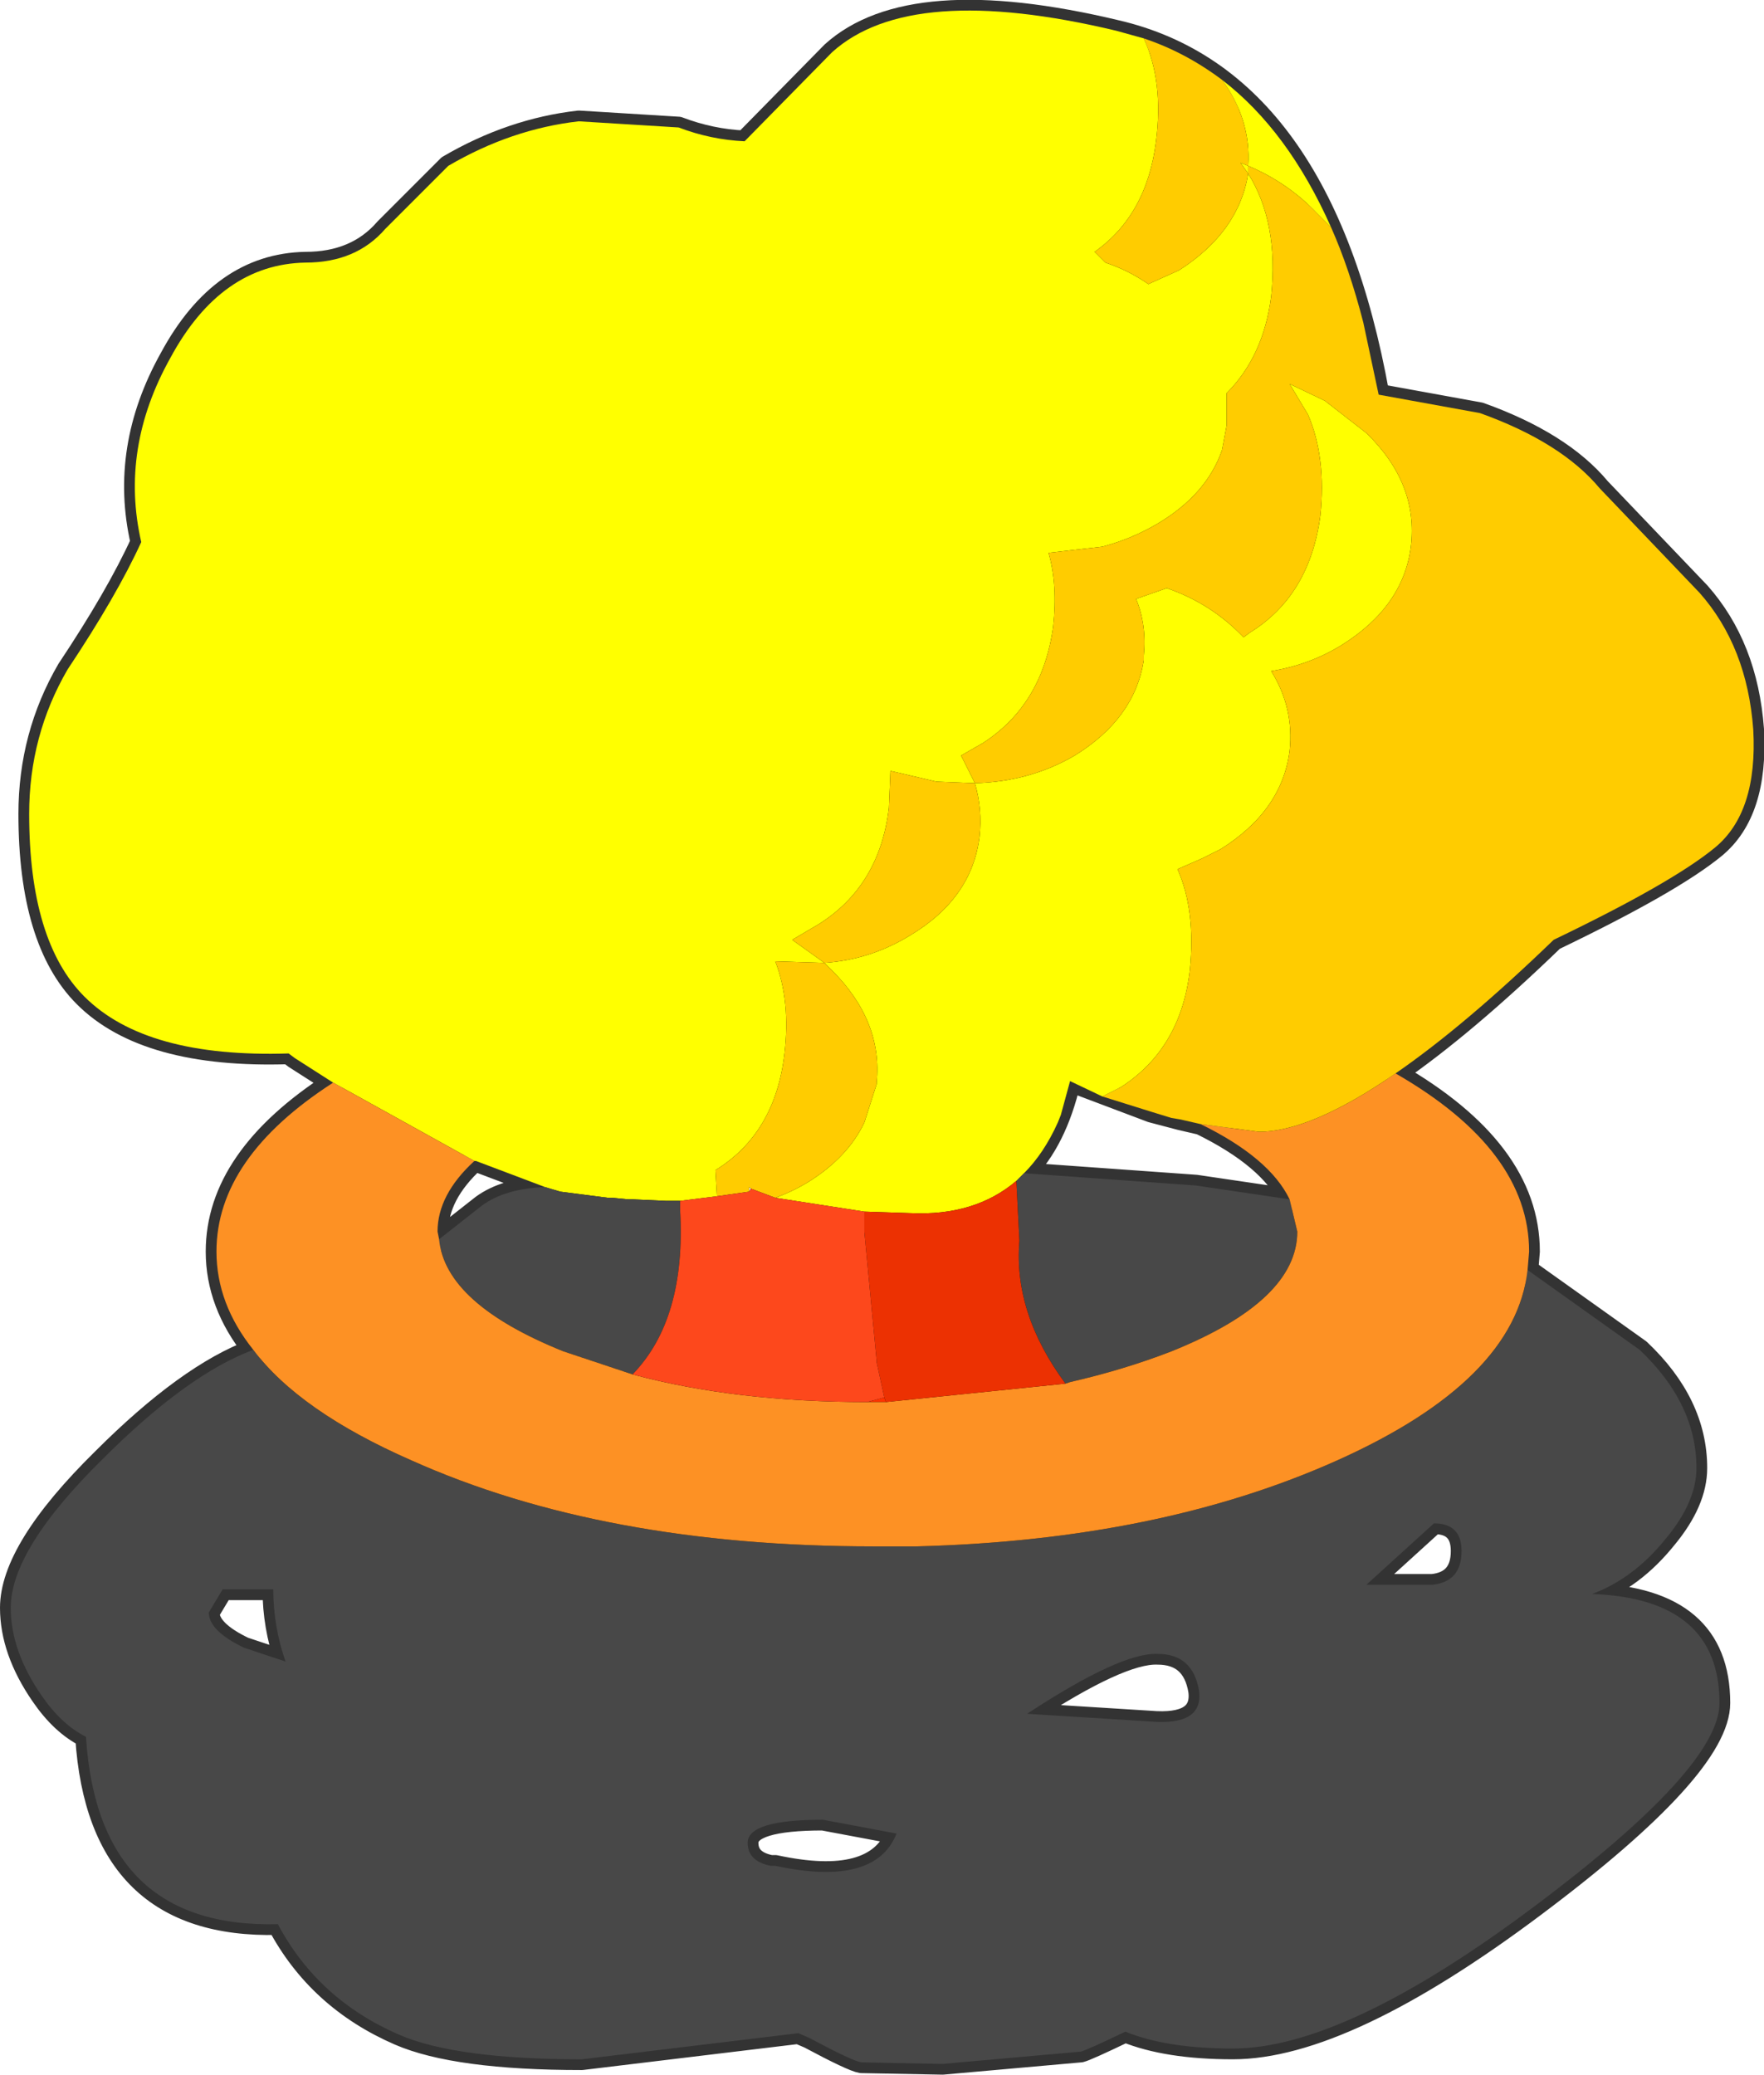 <?xml version="1.0" encoding="UTF-8" standalone="no"?>
<svg xmlns:ffdec="https://www.free-decompiler.com/flash" xmlns:xlink="http://www.w3.org/1999/xlink" ffdec:objectType="shape" height="67.55px" width="57.45px" xmlns="http://www.w3.org/2000/svg">
  <g transform="matrix(1.0, 0.0, 0.0, 1.0, 266.8, 190.8)">
    <path d="M-221.9 -177.95 L-218.6 -177.35 Q-215.95 -176.4 -214.7 -174.9 L-211.45 -171.5 Q-209.9 -169.75 -209.7 -167.05 -209.55 -164.35 -210.95 -163.2 -212.35 -162.05 -216.2 -160.2 -219.1 -157.4 -221.35 -155.85 -217.0 -153.35 -217.0 -150.05 L-217.05 -149.45 -213.4 -146.85 Q-211.55 -145.1 -211.55 -143.0 -211.55 -141.9 -212.55 -140.7 -213.6 -139.4 -214.95 -138.9 -210.8 -138.75 -210.8 -135.35 -210.8 -133.25 -216.8 -128.75 -223.0 -124.1 -226.65 -124.1 -228.8 -124.1 -230.15 -124.65 -231.4 -124.05 -231.6 -124.0 L-236.1 -123.6 -238.75 -123.65 Q-239.05 -123.7 -240.45 -124.45 L-240.8 -124.6 -247.85 -123.75 Q-251.95 -123.75 -253.8 -124.55 -256.45 -125.7 -257.75 -128.15 -263.6 -128.0 -264.0 -134.25 -264.8 -134.65 -265.45 -135.6 -266.45 -137.05 -266.45 -138.45 -266.45 -140.35 -263.45 -143.3 -260.7 -146.05 -258.55 -146.85 -259.75 -148.35 -259.75 -150.05 -259.75 -153.1 -255.95 -155.55 L-257.2 -156.35 -257.4 -156.5 Q-262.05 -156.35 -264.05 -158.35 -265.85 -160.15 -265.85 -164.3 -265.85 -166.85 -264.6 -169.0 -263.0 -171.4 -262.2 -173.15 -262.9 -176.2 -261.25 -179.15 -259.6 -182.2 -256.85 -182.25 -255.2 -182.25 -254.25 -183.35 L-252.2 -185.4 Q-250.15 -186.6 -247.95 -186.85 L-244.7 -186.65 Q-243.65 -186.25 -242.55 -186.2 L-239.7 -189.1 Q-237.15 -191.4 -230.45 -189.8 -223.75 -188.25 -221.9 -177.95 M-242.4 -152.0 L-242.35 -152.1 -242.4 -152.15 -242.4 -152.0 M-220.15 -139.2 Q-219.2 -139.3 -219.2 -140.3 -219.2 -141.2 -220.1 -141.2 L-222.3 -139.2 -220.15 -139.2 M-229.3 -154.6 L-231.95 -155.6 Q-232.4 -153.65 -233.45 -152.6 L-227.85 -152.2 -224.8 -151.75 Q-225.45 -153.1 -227.7 -154.2 L-228.35 -154.35 -229.3 -154.6 M-241.55 -130.05 Q-238.3 -129.35 -237.6 -131.1 L-240.0 -131.55 Q-242.45 -131.55 -242.45 -130.8 -242.45 -130.2 -241.7 -130.05 L-241.65 -130.05 -241.55 -130.05 M-227.75 -135.75 Q-227.95 -136.95 -229.1 -136.95 -230.3 -137.0 -233.35 -135.0 L-229.35 -134.75 Q-227.6 -134.6 -227.75 -135.75 M-249.05 -152.15 L-251.3 -153.0 -251.35 -153.0 Q-252.55 -151.9 -252.55 -150.7 L-252.5 -150.45 -251.1 -151.55 Q-250.35 -152.1 -249.05 -152.15 M-257.9 -139.05 L-259.55 -139.05 -260.0 -138.3 Q-260.0 -137.7 -258.85 -137.15 L-257.5 -136.7 Q-257.9 -137.85 -257.9 -139.05" fill="#000000" fill-rule="evenodd" stroke="none"/>
    <path d="M-221.9 -177.95 Q-223.75 -188.25 -230.45 -189.8 -237.15 -191.4 -239.7 -189.1 L-242.55 -186.2 Q-243.65 -186.25 -244.7 -186.65 L-247.95 -186.85 Q-250.15 -186.6 -252.2 -185.4 L-254.25 -183.35 Q-255.2 -182.25 -256.85 -182.25 -259.6 -182.2 -261.25 -179.15 -262.9 -176.2 -262.2 -173.15 -263.0 -171.4 -264.6 -169.0 -265.85 -166.85 -265.85 -164.3 -265.85 -160.15 -264.05 -158.35 -262.05 -156.35 -257.4 -156.5 L-257.2 -156.35 -255.95 -155.55 Q-259.75 -153.1 -259.75 -150.05 -259.75 -148.35 -258.55 -146.85 -260.7 -146.05 -263.45 -143.3 -266.45 -140.35 -266.45 -138.45 -266.45 -137.05 -265.45 -135.6 -264.8 -134.65 -264.0 -134.25 -263.6 -128.0 -257.75 -128.15 -256.45 -125.7 -253.8 -124.55 -251.95 -123.75 -247.85 -123.75 L-240.8 -124.6 -240.45 -124.45 Q-239.05 -123.7 -238.75 -123.65 L-236.1 -123.6 -231.6 -124.0 Q-231.4 -124.05 -230.15 -124.65 -228.8 -124.1 -226.65 -124.1 -223.0 -124.1 -216.8 -128.75 -210.8 -133.25 -210.8 -135.35 -210.8 -138.75 -214.95 -138.9 -213.6 -139.4 -212.55 -140.7 -211.55 -141.9 -211.55 -143.0 -211.55 -145.1 -213.4 -146.85 L-217.05 -149.45 -217.0 -150.05 Q-217.0 -153.35 -221.35 -155.85 -219.1 -157.4 -216.2 -160.2 -212.35 -162.05 -210.95 -163.2 -209.55 -164.35 -209.7 -167.05 -209.9 -169.75 -211.45 -171.5 L-214.7 -174.9 Q-215.95 -176.4 -218.6 -177.35 L-221.9 -177.95 M-229.3 -154.6 L-228.35 -154.35 -227.7 -154.2 Q-225.45 -153.1 -224.8 -151.75 L-227.85 -152.2 -233.45 -152.6 Q-232.4 -153.65 -231.95 -155.6 L-229.3 -154.6 M-220.15 -139.2 L-222.3 -139.2 -220.1 -141.2 Q-219.2 -141.2 -219.2 -140.3 -219.2 -139.3 -220.15 -139.2 M-241.55 -130.05 Q-238.3 -129.35 -237.6 -131.1 L-240.0 -131.55 Q-242.45 -131.55 -242.45 -130.8 -242.45 -130.2 -241.7 -130.05 L-241.65 -130.05 -241.55 -130.05 M-227.75 -135.75 Q-227.95 -136.95 -229.1 -136.95 -230.3 -137.0 -233.35 -135.0 L-229.35 -134.75 Q-227.6 -134.6 -227.75 -135.75 M-249.05 -152.15 L-251.3 -153.0 -251.35 -153.0 Q-252.55 -151.9 -252.55 -150.7 L-252.5 -150.45 -251.1 -151.55 Q-250.35 -152.1 -249.05 -152.15 M-257.9 -139.05 Q-257.9 -137.85 -257.5 -136.7 L-258.85 -137.15 Q-260.0 -137.7 -260.0 -138.3 L-259.55 -139.05 -257.9 -139.05 Z" fill="none" stroke="#333333" stroke-linecap="round" stroke-linejoin="round" stroke-width="0.7"/>
    <path d="M-223.45 -183.4 L-223.9 -183.85 Q-224.85 -184.85 -226.15 -185.4 L-226.15 -185.25 -226.15 -185.15 Q-225.15 -183.55 -225.4 -181.15 -225.65 -179.2 -226.85 -178.0 L-226.85 -176.95 -227.0 -176.15 Q-227.5 -174.7 -229.1 -173.75 -229.95 -173.25 -230.9 -173.0 L-232.65 -172.8 Q-232.35 -171.75 -232.5 -170.4 -232.85 -167.85 -234.8 -166.6 L-235.5 -166.2 -235.05 -165.3 Q-233.25 -165.35 -231.8 -166.2 -229.85 -167.4 -229.55 -169.3 L-229.55 -169.45 Q-229.45 -170.45 -229.8 -171.3 L-228.8 -171.65 Q-227.35 -171.15 -226.3 -170.05 L-226.1 -170.2 Q-224.15 -171.4 -223.8 -174.0 -223.6 -175.9 -224.2 -177.3 L-224.8 -178.3 -223.65 -177.75 -222.3 -176.7 Q-220.6 -175.05 -220.85 -173.0 -221.1 -171.05 -223.1 -169.8 -224.15 -169.15 -225.4 -168.95 -224.65 -167.75 -224.8 -166.35 -225.05 -164.4 -227.05 -163.15 L-227.65 -162.85 -228.45 -162.5 Q-227.85 -161.15 -228.05 -159.2 -228.35 -156.65 -230.3 -155.4 L-230.9 -155.1 -231.95 -155.6 -232.25 -154.5 -232.35 -154.25 Q-232.8 -153.25 -233.45 -152.6 L-233.6 -152.45 -233.7 -152.35 Q-235.05 -151.2 -237.15 -151.3 L-238.65 -151.35 -241.55 -151.8 Q-241.0 -152.0 -240.5 -152.3 -239.2 -153.1 -238.65 -154.25 L-238.25 -155.5 -238.25 -155.55 Q-238.05 -157.55 -239.7 -159.2 L-239.95 -159.45 Q-238.45 -159.55 -237.15 -160.35 -235.15 -161.55 -234.9 -163.55 -234.8 -164.45 -235.05 -165.3 L-236.3 -165.35 -237.8 -165.7 -237.85 -164.5 Q-238.15 -161.95 -240.15 -160.7 L-241.0 -160.2 -239.95 -159.45 -241.55 -159.5 Q-241.05 -158.2 -241.25 -156.5 -241.55 -153.9 -243.5 -152.7 L-243.45 -151.85 -244.65 -151.7 -245.1 -151.7 -246.2 -151.75 -246.25 -151.75 -246.35 -151.75 -246.85 -151.8 -246.9 -151.8 -247.0 -151.8 -248.55 -152.0 -249.05 -152.15 -251.3 -153.0 -251.35 -153.0 -255.95 -155.55 -257.2 -156.35 -257.4 -156.5 Q-262.05 -156.35 -264.05 -158.35 -265.85 -160.15 -265.85 -164.3 -265.85 -166.85 -264.6 -169.0 -263.0 -171.4 -262.2 -173.15 -262.9 -176.2 -261.25 -179.15 -259.6 -182.2 -256.85 -182.25 -255.2 -182.25 -254.25 -183.35 L-252.2 -185.4 Q-250.15 -186.6 -247.95 -186.85 L-244.7 -186.65 Q-243.65 -186.25 -242.55 -186.2 L-239.7 -189.1 Q-237.15 -191.4 -230.45 -189.8 L-229.55 -189.55 Q-228.9 -188.15 -229.15 -186.2 -229.45 -183.8 -231.15 -182.6 L-230.8 -182.25 Q-230.05 -182.0 -229.4 -181.55 L-228.4 -182.0 Q-226.45 -183.25 -226.15 -185.15 L-226.4 -185.5 -226.15 -185.4 Q-226.05 -186.9 -227.0 -188.2 -224.85 -186.55 -223.45 -183.4" fill="#ffff00" fill-rule="evenodd" stroke="none"/>
    <path d="M-238.55 -145.15 L-238.0 -145.3 -237.95 -145.15 -238.55 -145.15" fill="#ff3300" fill-rule="evenodd" stroke="none"/>
    <path d="M-217.05 -149.45 L-213.4 -146.85 Q-211.55 -145.1 -211.55 -143.0 -211.55 -141.9 -212.55 -140.7 -213.6 -139.4 -214.95 -138.9 -210.8 -138.75 -210.8 -135.35 -210.8 -133.25 -216.8 -128.75 -223.0 -124.1 -226.65 -124.1 -228.8 -124.1 -230.15 -124.65 -231.4 -124.05 -231.6 -124.0 L-236.1 -123.6 -238.75 -123.65 Q-239.05 -123.7 -240.45 -124.45 L-240.8 -124.6 -247.85 -123.75 Q-251.95 -123.75 -253.8 -124.55 -256.45 -125.7 -257.75 -128.15 -263.6 -128.0 -264.0 -134.25 -264.8 -134.65 -265.45 -135.6 -266.45 -137.05 -266.45 -138.45 -266.45 -140.35 -263.45 -143.3 -260.7 -146.05 -258.55 -146.85 -257.05 -144.85 -253.4 -143.25 -247.15 -140.45 -238.35 -140.45 L-236.95 -140.45 Q-229.05 -140.65 -223.25 -143.25 -217.45 -145.85 -217.05 -149.45 M-233.7 -152.35 L-233.6 -152.45 -233.45 -152.6 -227.85 -152.2 -224.8 -151.75 -224.55 -150.7 Q-224.55 -148.45 -228.65 -146.8 -230.2 -146.2 -231.95 -145.8 L-232.1 -145.75 Q-233.8 -148.05 -233.6 -150.4 L-233.7 -152.35 M-244.65 -151.7 L-244.65 -151.4 Q-244.45 -147.85 -246.2 -146.05 L-248.45 -146.8 Q-252.3 -148.35 -252.5 -150.45 L-251.1 -151.55 Q-250.35 -152.1 -249.05 -152.15 L-248.55 -152.0 -247.0 -151.8 -246.9 -151.8 -246.85 -151.8 -246.35 -151.75 -246.25 -151.75 -246.2 -151.75 -245.1 -151.7 -244.65 -151.7 M-219.2 -140.3 Q-219.2 -141.2 -220.1 -141.2 L-222.3 -139.2 -220.15 -139.2 Q-219.2 -139.3 -219.2 -140.3 M-241.55 -130.05 Q-238.3 -129.35 -237.6 -131.1 L-240.0 -131.55 Q-242.45 -131.55 -242.45 -130.8 -242.45 -130.2 -241.7 -130.05 L-241.65 -130.05 -241.55 -130.05 M-227.75 -135.75 Q-227.95 -136.95 -229.1 -136.95 -230.3 -137.0 -233.35 -135.0 L-229.35 -134.75 Q-227.6 -134.6 -227.75 -135.75 M-257.9 -139.05 L-259.55 -139.05 -260.0 -138.3 Q-260.0 -137.7 -258.85 -137.15 L-257.5 -136.7 Q-257.9 -137.85 -257.9 -139.05" fill="#484848" fill-rule="evenodd" stroke="none"/>
    <path d="M-227.7 -154.2 L-225.8 -153.95 Q-224.1 -153.95 -221.35 -155.85 -217.0 -153.35 -217.0 -150.05 L-217.05 -149.45 Q-217.45 -145.85 -223.25 -143.25 -229.05 -140.65 -236.95 -140.45 L-238.35 -140.45 Q-247.15 -140.45 -253.4 -143.25 -257.05 -144.85 -258.55 -146.85 -259.75 -148.35 -259.75 -150.05 -259.75 -153.1 -255.95 -155.55 L-251.35 -153.0 Q-252.55 -151.9 -252.55 -150.7 L-252.5 -150.45 Q-252.3 -148.35 -248.45 -146.8 L-246.2 -146.05 Q-242.85 -145.15 -238.55 -145.15 L-237.95 -145.15 -232.1 -145.75 -231.95 -145.8 Q-230.2 -146.2 -228.65 -146.8 -224.55 -148.45 -224.55 -150.7 L-224.8 -151.75 Q-225.45 -153.1 -227.7 -154.2" fill="#fd9124" fill-rule="evenodd" stroke="none"/>
    <path d="M-223.45 -183.4 Q-222.85 -182.05 -222.4 -180.3 L-221.9 -177.95 -218.6 -177.35 Q-215.95 -176.4 -214.7 -174.9 L-211.45 -171.5 Q-209.9 -169.75 -209.7 -167.05 -209.55 -164.35 -210.95 -163.2 -212.35 -162.05 -216.2 -160.2 -219.1 -157.4 -221.35 -155.85 -224.1 -153.95 -225.8 -153.95 L-227.7 -154.2 -228.35 -154.35 -228.65 -154.4 -229.3 -154.6 -230.9 -155.1 -230.3 -155.4 Q-228.35 -156.65 -228.05 -159.2 -227.85 -161.15 -228.45 -162.5 L-227.65 -162.85 -227.05 -163.15 Q-225.05 -164.4 -224.8 -166.35 -224.65 -167.75 -225.4 -168.95 -224.15 -169.15 -223.1 -169.8 -221.1 -171.05 -220.85 -173.0 -220.6 -175.05 -222.3 -176.7 L-223.65 -177.75 -224.8 -178.3 -224.2 -177.3 Q-223.6 -175.9 -223.8 -174.0 -224.15 -171.4 -226.1 -170.2 L-226.3 -170.05 Q-227.35 -171.15 -228.8 -171.65 L-229.8 -171.3 Q-229.45 -170.45 -229.55 -169.45 L-229.55 -169.3 Q-229.85 -167.4 -231.8 -166.2 -233.25 -165.35 -235.05 -165.3 L-235.5 -166.2 -234.8 -166.6 Q-232.85 -167.85 -232.5 -170.4 -232.35 -171.75 -232.65 -172.8 L-230.9 -173.0 Q-229.95 -173.25 -229.1 -173.75 -227.5 -174.7 -227.0 -176.15 L-226.85 -176.95 -226.85 -178.0 Q-225.65 -179.2 -225.4 -181.15 -225.15 -183.55 -226.15 -185.15 L-226.15 -185.25 -226.15 -185.4 Q-224.85 -184.85 -223.9 -183.85 L-223.45 -183.4 M-229.55 -189.55 Q-228.2 -189.1 -227.0 -188.2 -226.05 -186.9 -226.15 -185.4 L-226.4 -185.5 -226.15 -185.15 Q-226.45 -183.25 -228.4 -182.0 L-229.4 -181.55 Q-230.05 -182.0 -230.8 -182.25 L-231.15 -182.6 Q-229.45 -183.8 -229.15 -186.2 -228.9 -188.15 -229.55 -189.55 M-235.05 -165.3 Q-234.8 -164.45 -234.9 -163.55 -235.15 -161.55 -237.15 -160.35 -238.45 -159.55 -239.95 -159.45 L-239.7 -159.2 Q-238.05 -157.55 -238.25 -155.55 L-238.25 -155.5 -238.65 -154.25 Q-239.2 -153.1 -240.5 -152.3 -241.0 -152.0 -241.55 -151.8 L-242.35 -152.1 -242.4 -152.15 -242.4 -152.0 -243.45 -151.85 -243.5 -152.7 Q-241.55 -153.9 -241.25 -156.5 -241.05 -158.2 -241.55 -159.5 L-239.95 -159.45 -241.0 -160.2 -240.15 -160.7 Q-238.15 -161.95 -237.85 -164.5 L-237.8 -165.7 -236.3 -165.35 -235.05 -165.3" fill="#ffcc00" fill-rule="evenodd" stroke="none"/>
    <path d="M-238.65 -151.35 L-237.15 -151.3 Q-235.05 -151.2 -233.7 -152.35 L-233.6 -150.4 Q-233.8 -148.05 -232.1 -145.75 L-237.95 -145.15 -238.0 -145.3 -238.25 -146.45 -238.25 -146.5 -238.65 -150.7 -238.65 -151.35" fill="#ec3102" fill-rule="evenodd" stroke="none"/>
    <path d="M-241.55 -151.8 L-238.65 -151.35 -238.65 -150.7 -238.25 -146.5 -238.25 -146.45 -238.0 -145.3 -238.55 -145.15 Q-242.85 -145.15 -246.2 -146.05 -244.45 -147.85 -244.65 -151.4 L-244.65 -151.7 -243.45 -151.85 -242.4 -152.0 -242.35 -152.1 -241.55 -151.8" fill="#fd481c" fill-rule="evenodd" stroke="none"/>
  </g>
</svg>
